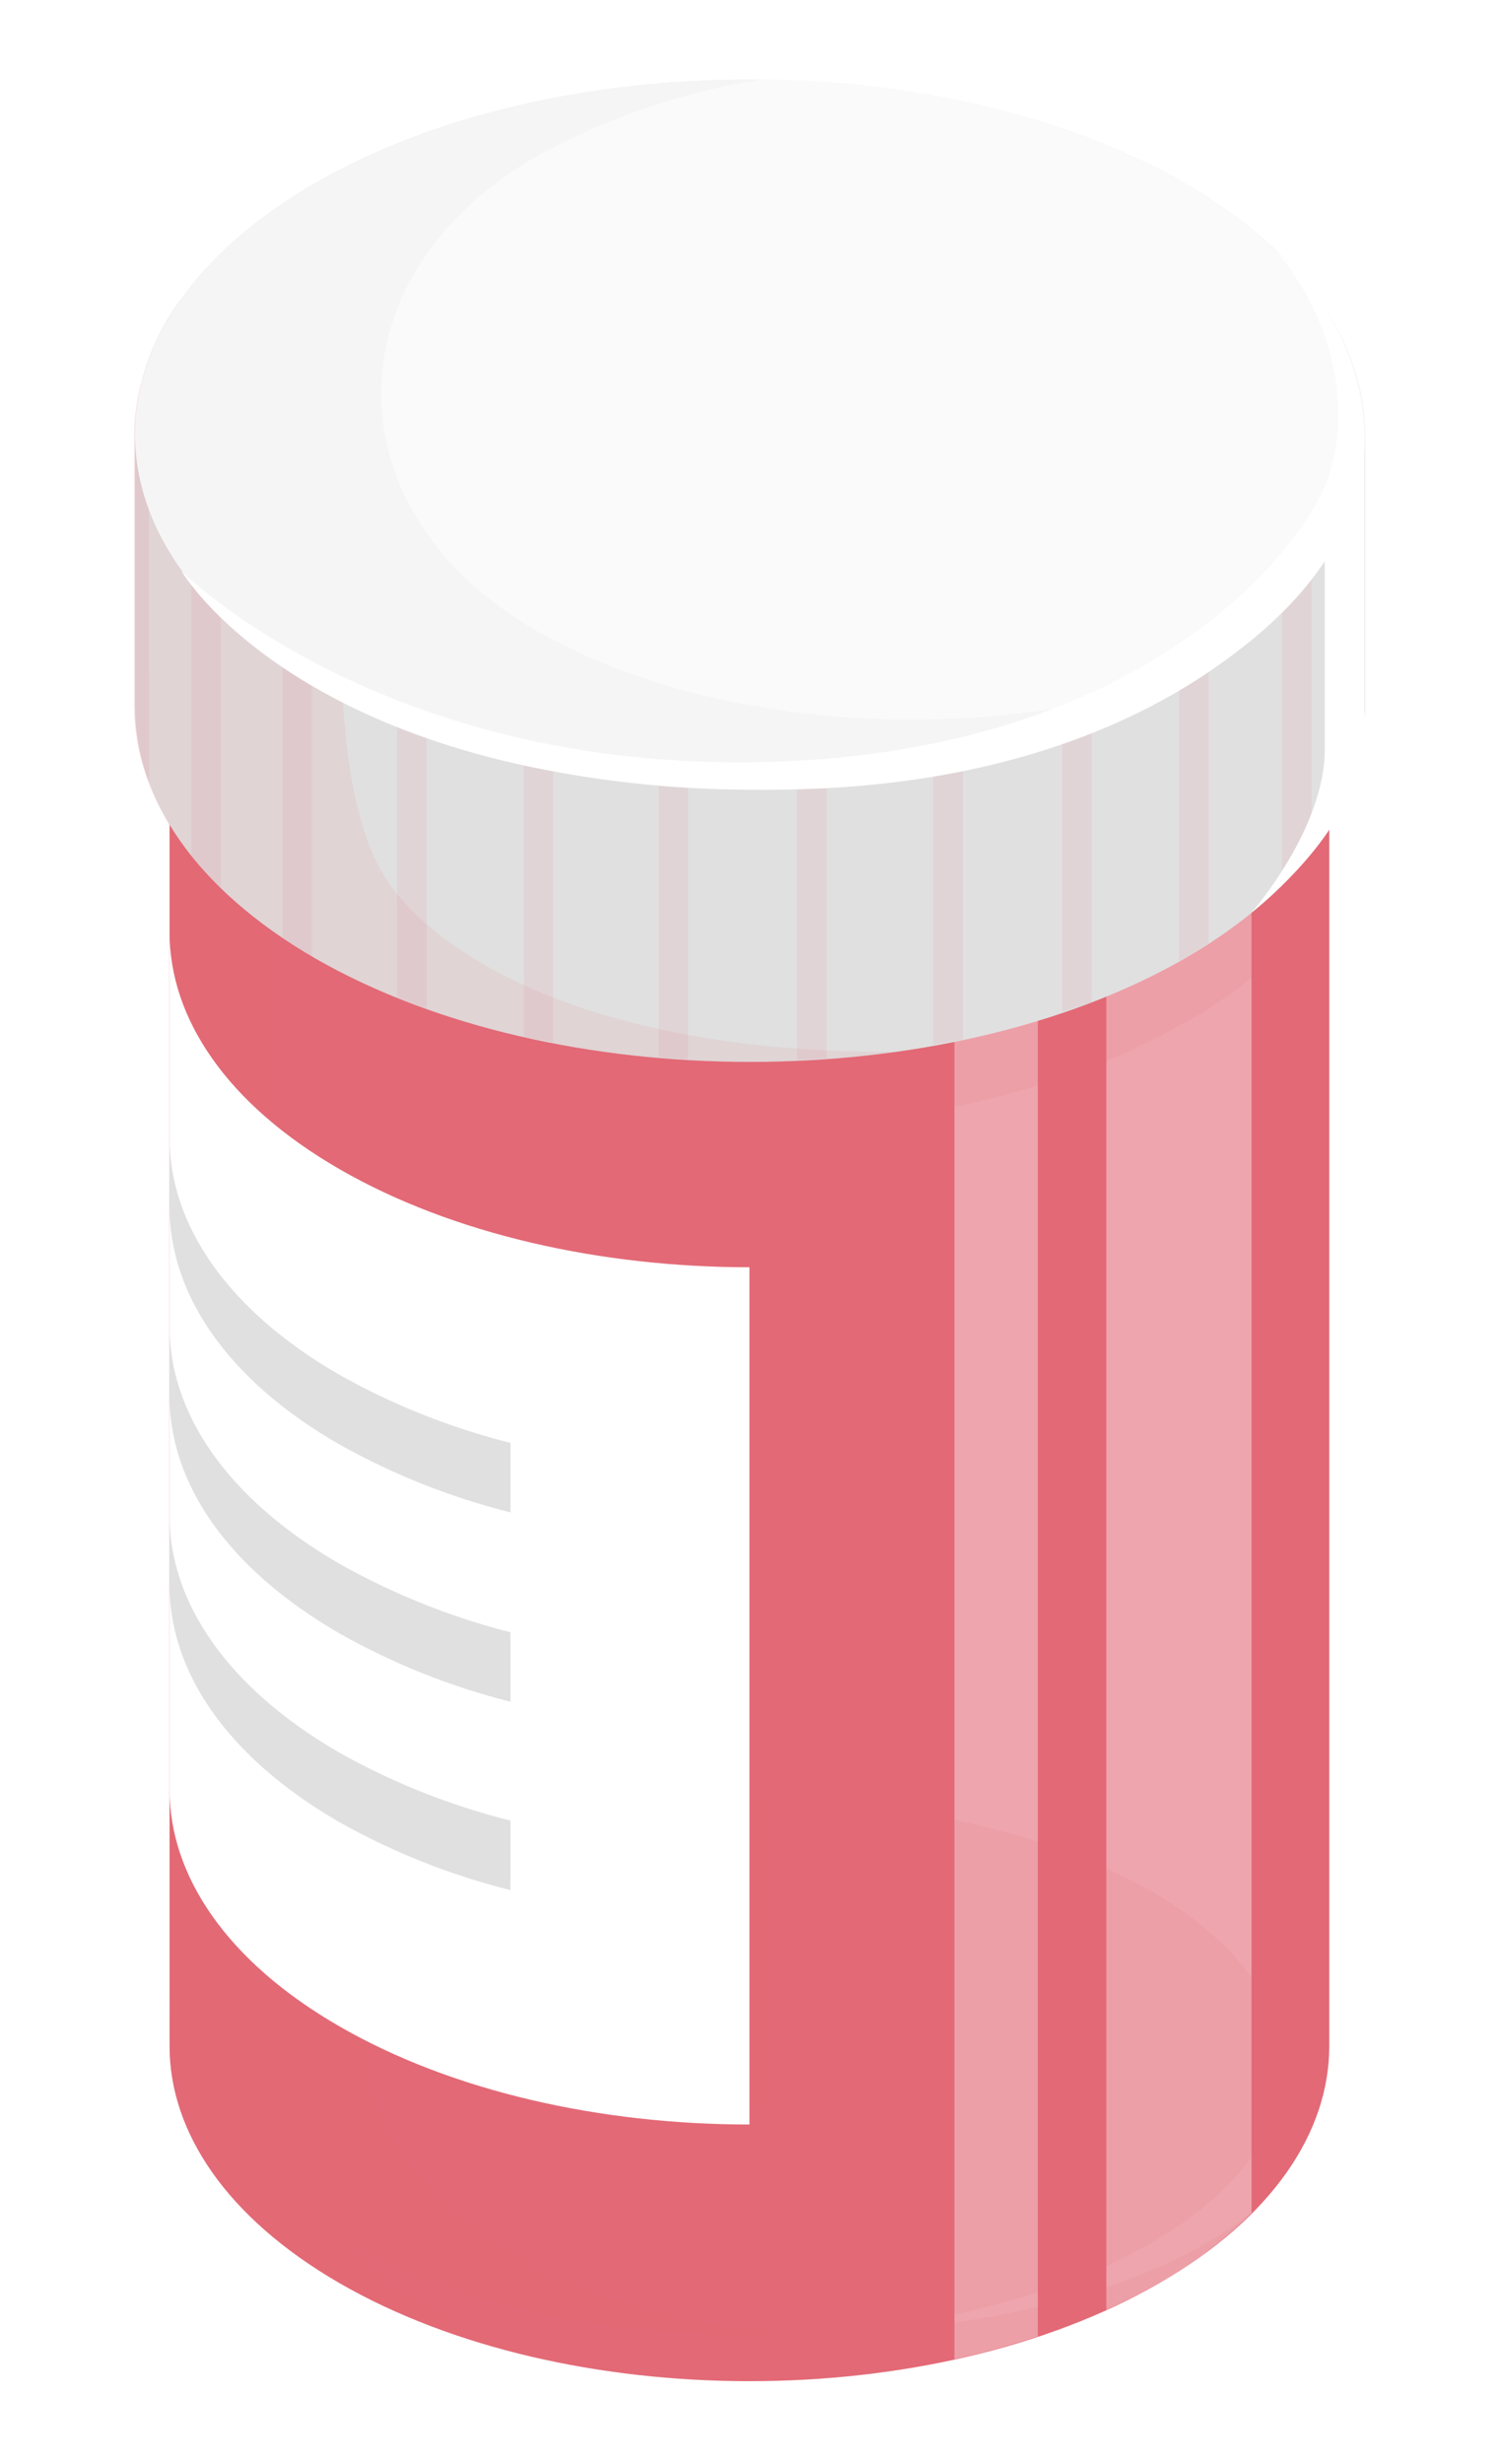 <svg width="56" height="92" viewBox="0 0 36 62" fill="none" xmlns="http://www.w3.org/2000/svg">
<g filter="url(#filter0_d_976_40365)">
<path d="M32.596 15.6C32.596 13.443 31.172 11.285 28.323 9.641C22.619 6.349 13.376 6.349 7.675 9.641C4.827 11.285 3.399 13.443 3.399 15.6V49.482C3.399 51.639 4.827 53.797 7.675 55.445C13.376 58.737 22.619 58.737 28.323 55.445C31.172 53.797 32.599 51.639 32.596 49.482V15.6Z" fill="#E36977"/>
<path opacity="0.4" d="M26.984 8.965V56.12C27.447 55.911 27.895 55.687 28.323 55.444C29.169 54.961 29.947 54.369 30.639 53.684V11.4C29.948 10.714 29.169 10.123 28.323 9.64C27.889 9.393 27.442 9.167 26.984 8.965Z" fill="white"/>
<path opacity="0.4" d="M23.159 57.363C23.869 57.207 24.569 57.015 25.259 56.788V8.298C24.57 8.067 23.869 7.875 23.159 7.723V57.363Z" fill="white"/>
<path opacity="0.1" d="M32.345 14.045C31.439 12.828 30.28 11.821 28.948 11.093C23.321 7.847 14.445 7.619 8.366 10.421V9.283C8.134 9.398 7.899 9.514 7.675 9.642C4.827 11.286 3.399 13.443 3.399 15.601V49.483C3.399 51.64 4.827 53.797 7.675 55.446C13.376 58.738 22.619 58.738 28.323 55.446C29.289 54.903 30.166 54.216 30.924 53.408C28.223 55.943 21.45 57.34 16.428 56.352C11.407 55.364 8.366 52.161 8.366 49.884V48.664C11.18 50.208 14.861 50.914 18.462 50.914V29.163C14.861 29.163 11.18 28.607 8.366 27.094V24.412C14.445 27.206 23.321 26.986 28.948 23.736C30.429 22.941 31.684 21.783 32.596 20.371V15.601C32.594 15.072 32.509 14.547 32.345 14.045Z" fill="#E36977"/>
<path opacity="0.1" d="M5.865 50.527V10.914C4.225 12.327 3.399 13.963 3.399 13.488V47.378C3.399 51.647 4.827 53.804 7.675 55.452C9.411 56.41 11.29 57.081 13.241 57.44C7.733 55.954 5.865 52.206 5.865 50.527Z" fill="#E36977"/>
<path d="M33.483 8.934C33.483 6.646 31.97 4.357 28.948 2.612C22.889 -0.865 13.097 -0.865 7.065 2.609C4.043 4.353 2.53 6.642 2.53 8.93V15.792C2.53 18.081 4.043 20.366 7.065 22.114C13.113 25.588 22.916 25.588 28.964 22.114C31.985 20.366 33.498 18.081 33.498 15.792V8.934H33.483Z" fill="#E0E0E0"/>
<path opacity="0.1" d="M21.704 24.466C14.043 24.509 9.999 22.023 8.771 19.989C7.837 18.445 7.675 15.597 7.675 12.772C7.675 12.772 6.811 6.334 6.981 6.315C7.085 6.315 5.143 5.883 3.654 5.566C2.931 6.543 2.533 7.721 2.515 8.936V15.798C2.515 18.086 4.028 20.371 7.05 22.119C11.025 24.412 16.617 25.188 21.704 24.466Z" fill="#E36977"/>
<g opacity="0.1">
<path d="M16.455 24.648C16.208 24.648 15.961 24.629 15.714 24.606V15.617H16.455V24.648Z" fill="#E36977"/>
<path d="M9.871 23.381C9.617 23.293 9.373 23.196 9.126 23.1V14.25H9.871V23.381Z" fill="#E36977"/>
<path d="M13.056 24.222C12.812 24.172 12.554 24.149 12.315 24.095V15.164H13.056V24.222Z" fill="#E36977"/>
<path d="M6.243 21.601V12.832H6.984V22.075C6.722 21.906 6.483 21.763 6.243 21.601Z" fill="#E36977"/>
<path d="M2.886 17.71C2.64 17.096 2.509 16.442 2.5 15.78V8.934C2.506 8.504 2.565 8.076 2.674 7.66H2.871L2.886 17.71Z" fill="#E36977"/>
<path d="M3.947 19.532V10.855H4.692V20.361C4.427 20.1 4.178 19.823 3.947 19.532Z" fill="#E36977"/>
<path d="M19.942 24.625C19.695 24.645 19.448 24.656 19.197 24.668V15.633H19.942V24.625Z" fill="#E36977"/>
<path d="M26.613 23.217C26.374 23.31 26.116 23.375 25.872 23.46V14.395H26.613V23.217Z" fill="#E36977"/>
<path d="M23.372 24.157C23.129 24.207 22.874 24.238 22.627 24.285V15.219H23.372V24.157Z" fill="#E36977"/>
<path d="M28.817 22.18V13.164H29.562V21.724C29.357 21.855 29.176 21.991 28.948 22.11L28.817 22.18Z" fill="#E36977"/>
<path d="M31.403 20.257V11.18H32.152V19.412C31.921 19.709 31.671 19.992 31.403 20.257Z" fill="#E36977"/>
<path d="M33.11 8.297H33.43C33.462 8.508 33.48 8.72 33.484 8.934V15.796C33.475 16.457 33.344 17.111 33.098 17.726L33.11 8.297Z" fill="#E36977"/>
</g>
<path d="M7.066 15.252C13.114 18.745 22.917 18.745 28.965 15.252C35.012 11.76 35.012 6.102 28.965 2.613C22.917 -0.876 13.098 -0.865 7.066 2.609C1.034 6.082 1.003 11.764 7.066 15.252Z" fill="#F5F5F5"/>
<path d="M29.778 14.724C34.969 11.212 34.699 5.932 28.949 2.613C26 0.911 22.16 0.042 18.297 0C16.315 0.31 14.403 0.963 12.646 1.93C7.421 4.921 7.421 10.884 12.646 13.875C17.312 16.538 24.557 16.816 29.778 14.724Z" fill="#FAFAFA"/>
<path opacity="0.1" d="M8.517 54.776C13.754 57.409 22.245 57.409 27.482 54.776C32.719 52.144 32.719 47.88 27.482 45.248C22.245 42.615 13.754 42.615 8.517 45.248C3.28 47.88 3.28 52.144 8.517 54.776Z" fill="#E36977"/>
<path d="M3.399 21.457C3.399 23.614 4.827 25.772 7.675 27.416C10.524 29.06 14.263 29.886 17.999 29.886V51.456C14.263 51.456 10.527 50.631 7.675 48.986C4.823 47.342 3.399 45.185 3.399 43.028V21.457Z" fill="white"/>
<path d="M7.675 34.344C9.029 35.102 10.477 35.677 11.982 36.054V34.305C10.477 33.928 9.029 33.352 7.675 32.592C4.827 30.948 3.399 28.79 3.399 26.633V28.381C3.399 30.539 4.827 32.711 7.675 34.344Z" fill="#E0E0E0"/>
<path d="M11.982 43.809C10.477 43.433 9.029 42.858 7.675 42.1C4.827 40.452 3.399 38.294 3.399 36.137V37.889C3.399 40.046 4.827 42.204 7.675 43.848C9.028 44.608 10.477 45.183 11.982 45.558V43.809Z" fill="#E0E0E0"/>
<path d="M7.675 39.098C9.027 39.862 10.476 40.441 11.982 40.819V39.071C10.477 38.688 9.029 38.108 7.675 37.346C4.827 35.698 3.399 33.54 3.399 31.383V33.135C3.399 35.296 4.827 37.45 7.675 39.098Z" fill="#E0E0E0"/>
<path d="M3.696 12.367C3.696 12.367 8.736 17.435 18.462 17.172C28.188 16.91 32.082 11.596 32.595 9.948C33.109 8.3 32.784 6.158 31.283 4.34C31.942 4.917 32.477 5.622 32.855 6.412C33.233 7.203 33.447 8.061 33.483 8.936V15.799C33.483 16.377 33.78 18.373 30.642 20.959C30.642 20.959 32.483 18.867 32.483 16.852V12.109C32.483 12.109 29.041 17.871 18.462 17.871C7.883 17.871 4.232 13.232 3.696 12.367Z" fill="white"/>
</g>
<defs>
<filter id="filter0_d_976_40365" x="0.5" y="0" width="35" height="61.914" filterUnits="userSpaceOnUse" color-interpolation-filters="sRGB">
<feFlood flood-opacity="0" result="BackgroundImageFix"/>
<feColorMatrix in="SourceAlpha" type="matrix" values="0 0 0 0 0 0 0 0 0 0 0 0 0 0 0 0 0 0 127 0" result="hardAlpha"/>
<feOffset dy="2"/>
<feGaussianBlur stdDeviation="1"/>
<feComposite in2="hardAlpha" operator="out"/>
<feColorMatrix type="matrix" values="0 0 0 0 0 0 0 0 0 0 0 0 0 0 0 0 0 0 0.25 0"/>
<feBlend mode="normal" in2="BackgroundImageFix" result="effect1_dropShadow_976_40365"/>
<feBlend mode="normal" in="SourceGraphic" in2="effect1_dropShadow_976_40365" result="shape"/>
</filter>
</defs>
</svg>
